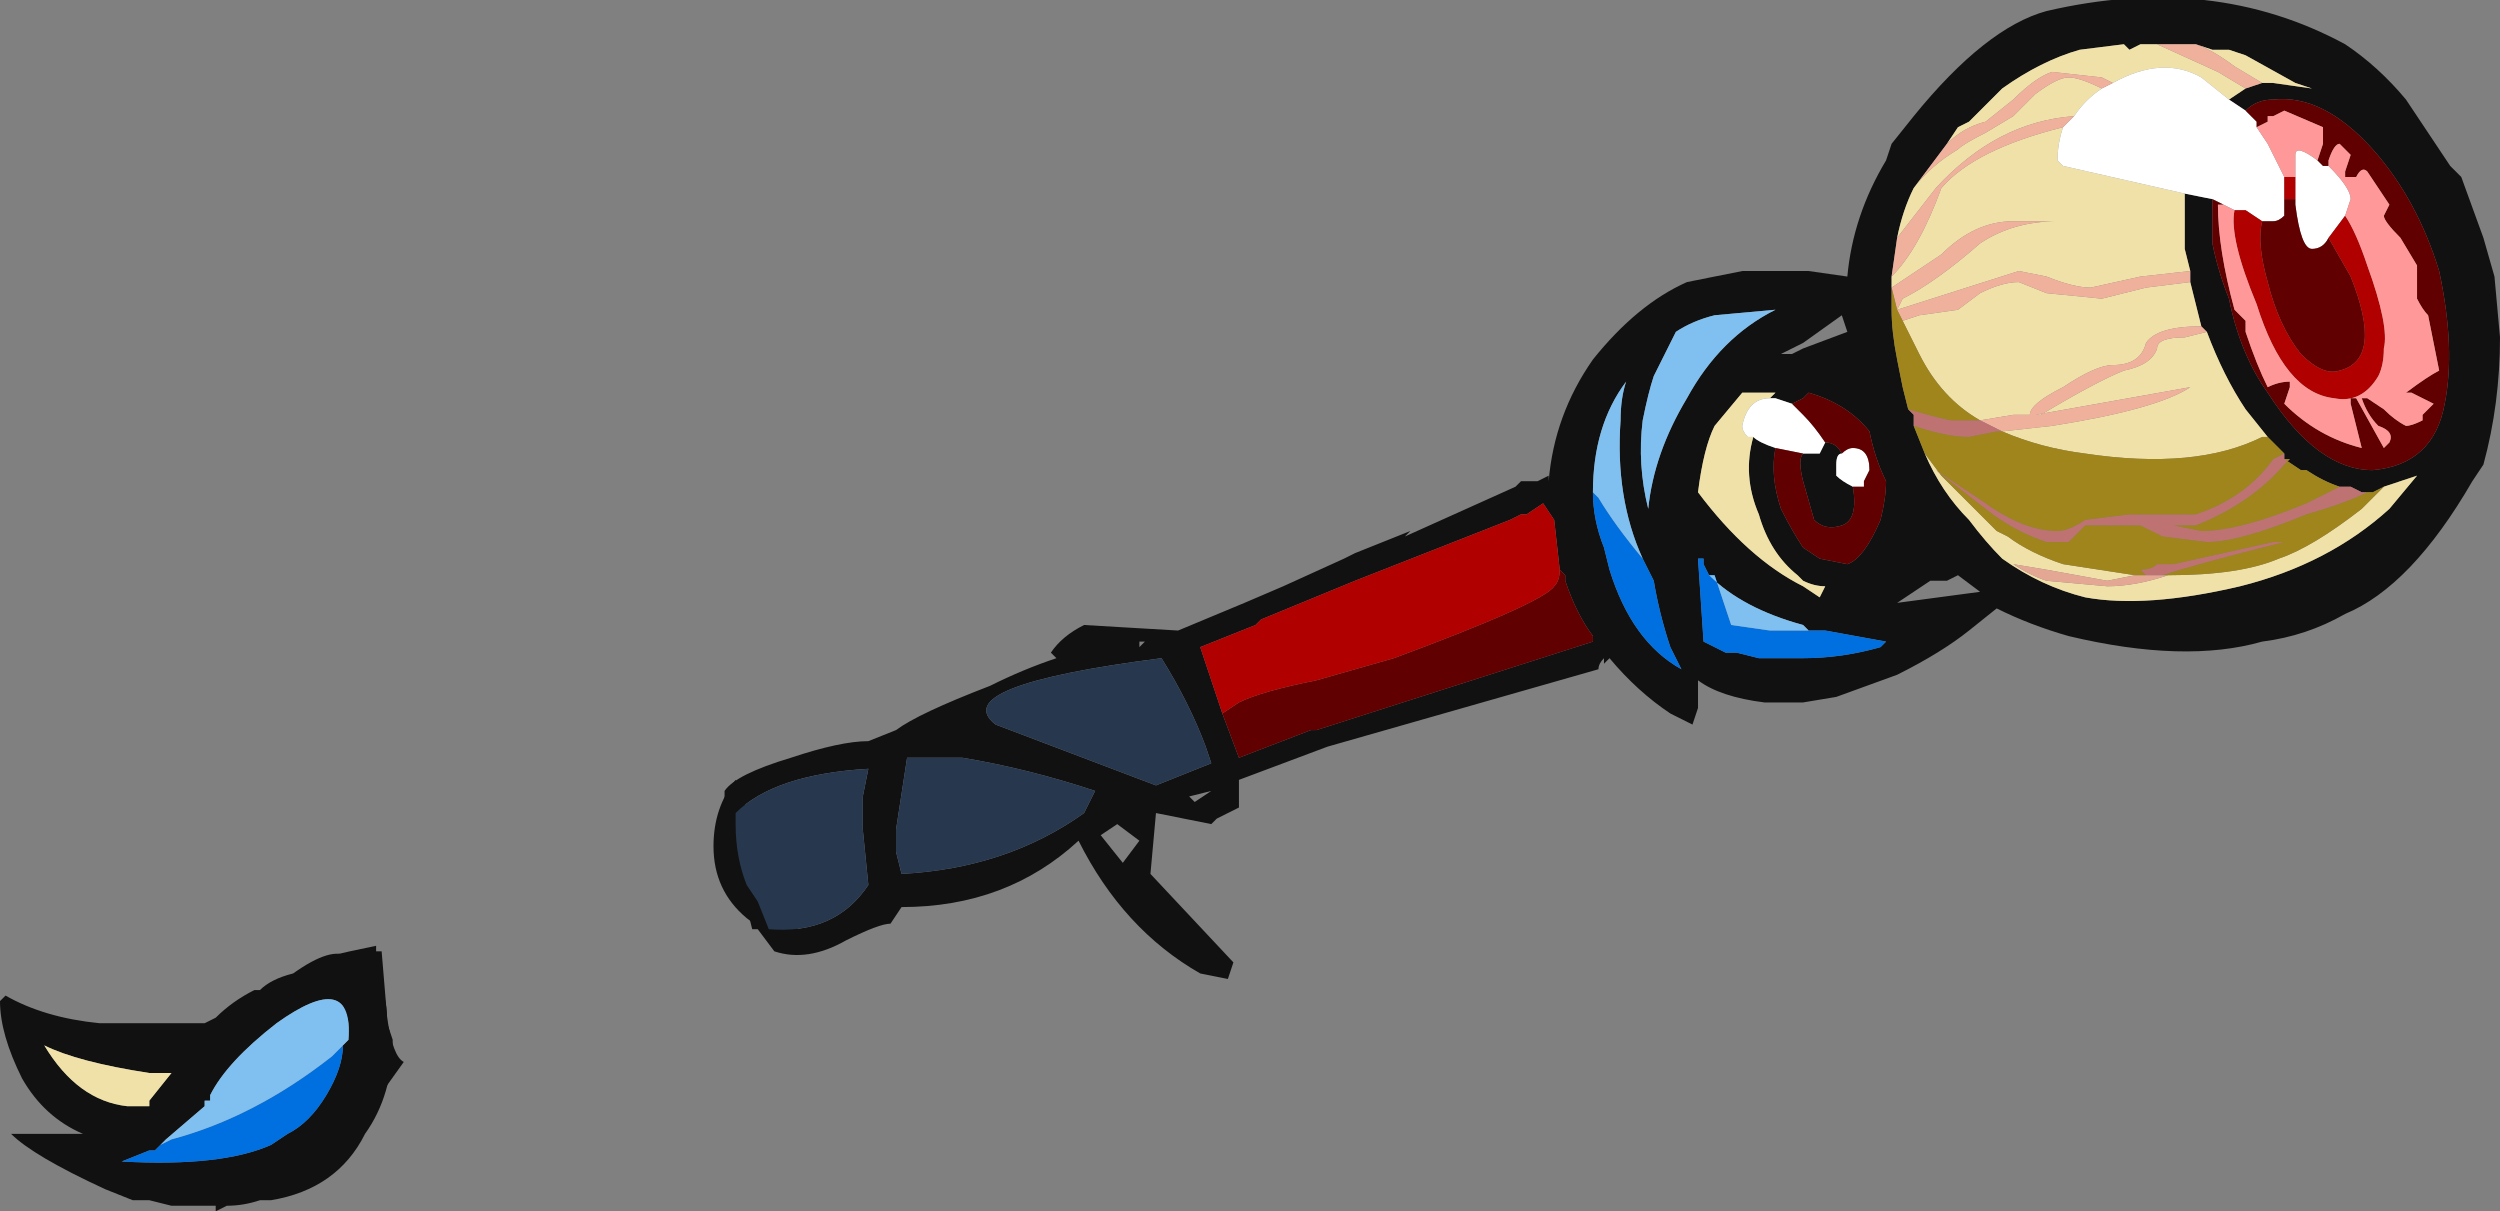 <?xml version="1.0" encoding="UTF-8" standalone="no"?>
<svg xmlns:ffdec="https://www.free-decompiler.com/flash" xmlns:xlink="http://www.w3.org/1999/xlink" ffdec:objectType="frame" height="76.65px" width="158.2px" xmlns="http://www.w3.org/2000/svg">
  <rect width="100%" height="100%" fill="#808080" stroke="none"/>
  <g transform="matrix(1.0, 0.0, 0.0, 1.0, 100.1, 38.85)">
    <use ffdec:characterId="248" height="10.95" transform="matrix(7.0, 0.0, 0.0, 7.0, -100.1, -38.85)" width="22.6" xlink:href="#shape0"/>
  </g>
  <defs>
    <g id="shape0" transform="matrix(1.0, 0.0, 0.0, 1.0, 14.3, 5.55)">
      <path d="M-7.65 1.5 L-7.2 2.65 -7.0 3.0 Q-7.3 2.95 -7.55 2.75 -7.85 2.5 -7.85 2.1 -7.85 1.75 -7.65 1.5 M-10.85 3.05 L-10.8 3.65 Q-10.75 4.0 -10.65 4.05 L-10.9 4.4 -11.35 3.1 Q-11.15 3.05 -10.9 3.0 L-10.9 3.05 -10.85 3.05" fill="#111111" fill-rule="evenodd" stroke="none"/>
      <path d="M5.2 -5.15 L5.05 -5.15 4.95 -5.1 4.9 -5.15 4.5 -5.1 Q4.15 -5.0 3.8 -4.75 L3.5 -4.45 3.4 -4.4 3.3 -4.25 Q3.15 -4.05 3.0 -3.85 2.9 -3.65 2.85 -3.4 L2.8 -3.05 2.8 -3.0 2.8 -2.75 Q2.8 -2.55 2.85 -2.3 L2.9 -2.05 2.95 -1.85 3.0 -1.8 3.0 -1.7 3.1 -1.45 Q3.25 -1.1 3.5 -0.85 3.65 -0.65 3.8 -0.5 4.15 -0.25 4.55 -0.15 5.1 -0.05 5.95 -0.25 6.75 -0.45 7.3 -0.95 L7.55 -1.25 7.25 -1.15 7.15 -1.1 7.05 -1.1 6.95 -1.15 6.85 -1.15 Q6.7 -1.2 6.55 -1.3 L6.5 -1.3 6.35 -1.4 6.35 -1.45 6.2 -1.6 6.0 -1.85 Q5.8 -2.15 5.65 -2.55 L5.6 -2.6 5.5 -3.0 5.5 -3.1 5.45 -3.3 5.45 -3.8 5.7 -3.75 5.7 -3.35 Q5.75 -3.1 5.85 -2.85 5.95 -2.35 6.2 -2.0 6.65 -1.3 7.15 -1.3 7.7 -1.35 7.8 -1.9 7.9 -2.4 7.75 -3.1 7.55 -3.75 7.15 -4.2 6.7 -4.7 6.25 -4.65 6.1 -4.65 6.0 -4.55 L5.85 -4.65 6.0 -4.75 6.15 -4.8 6.25 -4.8 6.6 -4.75 6.45 -4.8 6.0 -5.05 5.85 -5.1 5.7 -5.1 5.55 -5.15 5.2 -5.15 M4.2 -5.45 Q5.7 -5.8 6.9 -5.15 7.2 -4.95 7.45 -4.65 L7.85 -4.05 7.95 -3.95 8.15 -3.4 8.25 -3.05 8.3 -2.5 Q8.3 -1.9 8.15 -1.35 L8.05 -1.2 Q7.5 -0.25 6.9 0.0 6.55 0.2 6.15 0.25 5.45 0.45 4.4 0.2 4.05 0.1 3.75 -0.05 L3.5 0.15 Q3.25 0.35 2.85 0.55 L2.3 0.75 2.0 0.8 1.65 0.8 Q1.25 0.75 1.05 0.6 L1.05 0.85 1.0 1.0 0.8 0.9 Q0.5 0.7 0.25 0.4 L0.2 0.45 0.2 0.4 Q0.15 0.45 0.15 0.5 L-2.3 1.2 -3.1 1.5 -3.1 1.75 -3.3 1.85 -3.35 1.9 -3.85 1.8 -3.9 2.35 -3.15 3.15 -3.2 3.3 -3.45 3.25 Q-4.15 2.85 -4.55 2.05 -5.2 2.65 -6.15 2.65 L-6.25 2.8 Q-6.35 2.8 -6.65 2.95 -7.0 3.15 -7.3 3.05 L-7.45 2.85 -7.5 2.85 Q-7.6 2.45 -7.7 2.05 L-7.75 2.0 -7.75 1.6 Q-7.65 1.45 -7.15 1.3 -6.7 1.15 -6.45 1.15 L-6.2 1.05 Q-6.0 0.9 -5.35 0.65 -5.05 0.5 -4.75 0.4 L-4.8 0.35 Q-4.7 0.2 -4.5 0.1 L-3.65 0.15 -3.05 -0.1 -2.7 -0.25 -2.15 -0.5 -2.05 -0.55 -1.55 -0.75 -1.6 -0.7 -0.6 -1.15 -0.55 -1.2 -0.4 -1.2 -0.3 -1.25 -0.3 -1.2 Q-0.25 -1.8 0.1 -2.3 0.5 -2.8 0.95 -3.0 L1.45 -3.1 Q1.6 -3.1 2.0 -3.1 L2.05 -3.1 2.4 -3.05 Q2.45 -3.6 2.75 -4.1 L2.8 -4.25 3.0 -4.5 Q3.65 -5.3 4.2 -5.45 M2.15 -2.85 L2.15 -2.85 M1.9 -2.4 L1.8 -2.35 1.9 -2.35 2.0 -2.4 2.4 -2.55 2.35 -2.7 2.0 -2.45 1.9 -2.4 M1.7 -1.95 L1.75 -2.0 1.45 -2.0 1.2 -1.7 Q1.1 -1.5 1.05 -1.1 1.5 -0.5 2.0 -0.25 L2.15 -0.15 2.2 -0.25 Q2.1 -0.25 2.0 -0.3 L1.95 -0.35 Q1.7 -0.55 1.6 -0.9 1.45 -1.25 1.55 -1.6 1.6 -1.55 1.75 -1.5 1.7 -1.25 1.8 -0.95 1.9 -0.75 2.0 -0.6 L2.15 -0.5 2.4 -0.45 Q2.55 -0.5 2.7 -0.85 2.75 -1.05 2.75 -1.2 2.65 -1.4 2.6 -1.65 2.4 -1.9 2.05 -2.0 L2.0 -1.95 1.9 -1.9 1.75 -1.95 1.7 -1.95 M2.2 -1.55 Q2.3 -1.55 2.35 -1.45 2.3 -1.45 2.3 -1.35 2.3 -1.3 2.3 -1.25 2.35 -1.2 2.45 -1.15 2.5 -0.85 2.35 -0.8 2.2 -0.75 2.1 -0.85 L2.0 -1.2 Q1.95 -1.4 2.0 -1.45 L2.15 -1.45 2.2 -1.55 M2.45 -2.2 L2.45 -2.2 M0.65 -2.15 Q0.6 -2.0 0.55 -1.75 0.5 -1.35 0.6 -0.95 0.65 -1.45 0.95 -1.95 1.25 -2.5 1.75 -2.75 L1.2 -2.7 Q1.0 -2.65 0.85 -2.55 L0.65 -2.15 M0.55 -0.5 Q0.3 -1.05 0.35 -1.75 0.35 -1.95 0.4 -2.1 0.1 -1.7 0.1 -1.1 0.1 -0.85 0.2 -0.6 L0.25 -0.4 Q0.45 0.25 0.9 0.5 L0.8 0.3 Q0.7 0.0 0.65 -0.3 L0.55 -0.5 M1.15 -0.35 L1.1 -0.45 1.1 -0.5 1.05 -0.5 1.1 0.25 1.3 0.35 1.4 0.35 1.6 0.4 2.0 0.4 Q2.35 0.4 2.7 0.3 L2.75 0.25 2.2 0.15 2.05 0.15 2.0 0.1 Q1.45 -0.05 1.15 -0.35 M2.75 -0.1 L2.85 -0.1 3.6 -0.2 3.4 -0.35 3.3 -0.3 3.15 -0.3 2.85 -0.1 2.75 -0.1 M-3.25 0.9 L-3.1 1.3 -2.45 1.05 -2.4 1.05 0.1 0.25 0.1 0.2 Q-0.05 0.0 -0.15 -0.3 L-0.15 -0.35 -0.2 -0.4 -0.25 -0.85 -0.35 -1.0 -0.5 -0.9 -0.55 -0.9 -0.65 -0.85 -2.05 -0.3 -2.9 0.05 -2.95 0.1 -3.45 0.3 -3.25 0.9 M-3.55 1.65 L-3.5 1.7 -3.35 1.6 -3.55 1.65 M-3.95 0.25 L-4.0 0.25 -4.0 0.3 -3.95 0.25 M-4.4 1.6 Q-5.0 1.4 -5.6 1.3 L-6.1 1.3 -6.2 1.95 -6.2 2.15 -6.15 2.35 Q-5.2 2.3 -4.5 1.8 L-4.4 1.6 M-3.35 1.35 L-3.4 1.2 Q-3.55 0.8 -3.8 0.4 -5.75 0.65 -5.3 1.0 L-3.85 1.55 -3.35 1.35 M-4.0 2.05 L-4.2 1.9 -4.35 2.0 -4.15 2.25 -4.0 2.05 M-6.5 1.65 L-6.45 1.4 Q-7.3 1.45 -7.65 1.8 L-7.65 1.9 Q-7.65 2.2 -7.55 2.45 L-7.45 2.6 -7.35 2.85 Q-6.75 2.9 -6.45 2.45 L-6.5 1.95 -6.5 1.65 M-11.05 3.2 L-11.0 3.25 Q-10.8 3.3 -10.8 3.7 L-10.75 3.85 Q-10.75 4.35 -11.0 4.7 -11.25 5.2 -11.85 5.3 L-11.95 5.3 Q-12.1 5.35 -12.25 5.35 L-12.35 5.4 -12.35 5.35 -12.75 5.35 -12.95 5.3 -13.1 5.3 -13.35 5.2 Q-14.0 4.9 -14.2 4.7 L-13.55 4.7 Q-13.9 4.55 -14.1 4.2 -14.3 3.8 -14.3 3.5 L-14.25 3.45 Q-13.9 3.65 -13.4 3.7 L-12.45 3.7 -12.35 3.65 Q-12.2 3.5 -12.0 3.4 L-11.95 3.4 Q-11.85 3.3 -11.65 3.25 -11.3 3.0 -11.15 3.1 L-11.05 3.2 M-11.2 3.9 L-11.15 3.85 Q-11.1 3.2 -11.8 3.7 -12.25 4.05 -12.4 4.35 L-12.4 4.4 -12.45 4.4 -12.45 4.45 -12.8 4.75 -12.9 4.85 -12.95 4.85 -13.2 4.95 Q-12.3 5.0 -11.85 4.8 L-11.7 4.7 Q-11.5 4.6 -11.35 4.35 -11.2 4.1 -11.2 3.9 M-12.95 4.15 Q-13.6 4.05 -13.9 3.9 -13.6 4.4 -13.15 4.45 L-12.95 4.45 -12.95 4.4 -12.75 4.15 -12.95 4.15" fill="#111111" fill-rule="evenodd" stroke="none"/>
      <path d="M3.3 -4.25 L3.4 -4.4 3.5 -4.45 3.8 -4.75 Q4.15 -5.0 4.5 -5.1 L4.9 -5.15 4.95 -5.1 5.05 -5.15 5.2 -5.15 5.75 -4.9 6.0 -4.75 5.85 -4.65 5.6 -4.85 Q5.25 -5.05 4.8 -4.8 L4.7 -4.85 4.25 -4.9 Q4.1 -4.85 3.9 -4.65 L3.65 -4.45 Q3.45 -4.4 3.3 -4.25 M5.55 -5.15 L5.7 -5.1 5.85 -5.1 6.0 -5.05 6.45 -4.8 6.6 -4.75 6.25 -4.8 6.15 -4.8 5.9 -4.95 Q5.7 -5.1 5.55 -5.15 M3.0 -3.85 Q3.15 -4.05 3.4 -4.2 3.45 -4.25 3.65 -4.35 L3.9 -4.5 4.1 -4.7 Q4.3 -4.85 4.4 -4.85 4.5 -4.85 4.7 -4.75 4.55 -4.65 4.45 -4.5 3.75 -4.45 3.2 -3.85 L2.85 -3.4 Q2.9 -3.65 3.0 -3.85 M4.35 -4.4 Q4.3 -4.25 4.3 -4.1 L4.35 -4.05 5.45 -3.8 5.45 -3.3 5.5 -3.1 5.05 -3.05 4.6 -2.95 Q4.45 -2.95 4.2 -3.05 L3.95 -3.1 2.85 -2.75 2.9 -2.85 Q3.2 -3.0 3.6 -3.35 3.9 -3.55 4.3 -3.55 L3.9 -3.55 Q3.55 -3.55 3.25 -3.25 L2.8 -2.95 2.8 -3.0 2.8 -3.05 Q3.05 -3.3 3.25 -3.85 3.55 -4.2 4.35 -4.4 M3.6 -1.75 Q3.25 -1.95 3.05 -2.35 L2.9 -2.65 3.05 -2.7 3.4 -2.75 3.6 -2.9 Q3.8 -3.0 3.95 -3.0 L4.2 -2.9 4.7 -2.85 5.1 -2.95 5.5 -3.0 5.6 -2.6 Q5.2 -2.6 5.1 -2.45 5.05 -2.25 4.8 -2.25 4.65 -2.25 4.35 -2.05 4.05 -1.9 4.05 -1.8 L3.9 -1.8 3.6 -1.75 M1.55 -1.6 Q1.45 -1.25 1.6 -0.9 1.7 -0.55 1.95 -0.35 L2.0 -0.3 Q2.1 -0.25 2.2 -0.25 L2.15 -0.15 2.0 -0.25 Q1.5 -0.5 1.05 -1.1 1.1 -1.5 1.2 -1.7 L1.45 -2.0 1.75 -2.0 1.7 -1.95 Q1.5 -1.95 1.45 -1.7 1.45 -1.65 1.5 -1.6 L1.55 -1.6 M5.65 -2.55 Q5.8 -2.15 6.0 -1.85 L6.2 -1.6 6.15 -1.6 Q5.55 -1.3 4.55 -1.45 4.15 -1.5 3.8 -1.65 L4.25 -1.7 Q5.2 -1.85 5.5 -2.05 L4.1 -1.8 4.15 -1.8 Q4.65 -2.1 4.9 -2.2 5.15 -2.25 5.2 -2.4 5.2 -2.5 5.45 -2.5 L5.65 -2.55 M7.25 -1.15 L7.55 -1.25 7.3 -0.95 Q6.75 -0.45 5.95 -0.25 5.1 -0.05 4.55 -0.15 4.15 -0.25 3.8 -0.5 3.65 -0.65 3.5 -0.85 3.25 -1.1 3.1 -1.45 L3.25 -1.25 3.75 -0.75 3.85 -0.7 Q4.05 -0.55 4.35 -0.45 L5.0 -0.35 4.75 -0.3 4.2 -0.4 3.9 -0.45 Q4.05 -0.35 4.2 -0.3 L4.75 -0.25 Q5.0 -0.25 5.3 -0.35 5.95 -0.35 6.3 -0.5 6.6 -0.6 7.05 -0.95 L7.25 -1.15 M-12.95 4.15 L-12.75 4.15 -12.95 4.4 -12.95 4.45 -13.15 4.45 Q-13.6 4.4 -13.9 3.9 -13.6 4.05 -12.95 4.15" fill="#f0e1a8" fill-rule="evenodd" stroke="none"/>
      <path d="M4.8 -4.8 Q5.25 -5.05 5.6 -4.85 L5.85 -4.65 6.0 -4.55 6.1 -4.45 6.1 -4.4 6.2 -4.25 6.35 -3.95 6.35 -3.75 6.35 -3.6 Q6.3 -3.55 6.25 -3.55 L6.15 -3.55 6.0 -3.65 5.9 -3.65 5.8 -3.7 5.7 -3.75 5.45 -3.8 4.35 -4.05 4.3 -4.1 Q4.3 -4.25 4.35 -4.4 L4.45 -4.5 Q4.55 -4.65 4.7 -4.75 L4.8 -4.8 M1.7 -1.95 L1.75 -1.95 1.9 -1.9 2.0 -1.8 Q2.1 -1.7 2.2 -1.55 L2.15 -1.45 2.0 -1.45 1.75 -1.5 Q1.6 -1.55 1.55 -1.6 L1.5 -1.6 Q1.45 -1.65 1.45 -1.7 1.5 -1.95 1.7 -1.95 M2.35 -1.45 Q2.4 -1.5 2.45 -1.5 2.6 -1.5 2.6 -1.3 L2.55 -1.2 2.55 -1.15 2.45 -1.15 Q2.35 -1.2 2.3 -1.25 2.3 -1.3 2.3 -1.35 2.3 -1.45 2.35 -1.45 M6.65 -4.1 L6.7 -4.05 6.75 -4.05 Q6.95 -3.85 6.95 -3.75 L6.9 -3.6 6.75 -3.4 Q6.7 -3.3 6.6 -3.3 6.5 -3.3 6.45 -3.7 L6.45 -3.75 6.45 -3.95 6.45 -4.15 Q6.45 -4.25 6.65 -4.1" fill="#ffffff" fill-rule="evenodd" stroke="none"/>
      <path d="M3.3 -4.25 Q3.45 -4.4 3.65 -4.45 L3.9 -4.65 Q4.1 -4.85 4.25 -4.9 L4.7 -4.85 4.8 -4.8 4.7 -4.75 Q4.5 -4.85 4.4 -4.85 4.3 -4.85 4.1 -4.7 L3.9 -4.5 3.65 -4.35 Q3.45 -4.25 3.4 -4.2 3.15 -4.05 3.0 -3.85 3.15 -4.05 3.3 -4.25 M6.0 -4.75 L5.75 -4.9 5.2 -5.15 5.55 -5.15 Q5.7 -5.1 5.9 -4.95 L6.15 -4.8 6.0 -4.75 M2.85 -3.4 L3.2 -3.85 Q3.75 -4.45 4.45 -4.5 L4.35 -4.4 Q3.55 -4.2 3.25 -3.85 3.05 -3.3 2.8 -3.05 L2.85 -3.4 M2.8 -2.95 L3.25 -3.25 Q3.55 -3.55 3.9 -3.55 L4.3 -3.55 Q3.9 -3.55 3.6 -3.35 3.2 -3.0 2.9 -2.85 L2.85 -2.75 3.95 -3.1 4.2 -3.05 Q4.45 -2.95 4.6 -2.95 L5.05 -3.05 5.5 -3.1 5.5 -3.0 5.1 -2.95 4.7 -2.85 4.2 -2.9 3.95 -3.0 Q3.8 -3.0 3.6 -2.9 L3.4 -2.75 3.05 -2.7 2.9 -2.65 2.85 -2.75 2.8 -2.95 M5.6 -2.6 L5.65 -2.55 5.45 -2.5 Q5.2 -2.5 5.2 -2.4 5.15 -2.25 4.9 -2.2 4.65 -2.1 4.15 -1.8 L4.1 -1.8 5.5 -2.05 Q5.2 -1.85 4.25 -1.7 L3.8 -1.65 3.6 -1.75 3.9 -1.8 4.05 -1.8 Q4.05 -1.9 4.35 -2.05 4.65 -2.25 4.8 -2.25 5.05 -2.25 5.1 -2.45 5.2 -2.6 5.6 -2.6" fill="#f0b19c" fill-rule="evenodd" stroke="none"/>
      <path d="M5.0 -0.35 L5.1 -0.35 5.25 -0.35 5.3 -0.35 Q5.0 -0.25 4.75 -0.25 L4.2 -0.3 Q4.05 -0.35 3.9 -0.45 L4.2 -0.4 4.75 -0.3 5.0 -0.35" fill="#e3a794" fill-rule="evenodd" stroke="none"/>
      <path d="M2.95 -1.85 Q3.3 -1.75 3.35 -1.75 L3.6 -1.75 3.8 -1.65 3.75 -1.65 3.5 -1.6 Q3.3 -1.6 3.0 -1.7 L3.0 -1.8 2.95 -1.85 M6.35 -1.45 L6.35 -1.4 6.4 -1.4 6.35 -1.35 Q6.05 -1.0 5.55 -0.8 L5.35 -0.8 5.6 -0.75 Q5.95 -0.75 6.55 -1.0 L6.85 -1.15 6.95 -1.15 7.05 -1.1 7.1 -1.1 Q6.9 -1.0 6.55 -0.9 5.95 -0.65 5.65 -0.65 L5.25 -0.7 5.05 -0.8 4.55 -0.8 4.4 -0.65 4.2 -0.65 Q3.9 -0.75 3.65 -0.95 L3.2 -1.3 3.65 -1.0 Q4.0 -0.75 4.3 -0.75 4.4 -0.75 4.55 -0.85 L4.95 -0.9 5.55 -0.9 Q6.0 -1.05 6.25 -1.4 L6.35 -1.45 M5.1 -0.35 L5.05 -0.4 Q5.15 -0.4 5.2 -0.45 L5.35 -0.45 6.25 -0.65 6.35 -0.65 Q5.55 -0.45 5.25 -0.35 L5.1 -0.35" fill="#be7271" fill-rule="evenodd" stroke="none"/>
      <path d="M5.7 -3.75 L5.8 -3.7 5.75 -3.7 Q5.75 -3.3 5.9 -2.75 L6.0 -2.65 6.0 -2.55 Q6.1 -2.25 6.2 -2.05 6.3 -2.1 6.4 -2.1 L6.4 -2.05 6.35 -1.9 Q6.65 -1.6 7.05 -1.5 L6.95 -1.9 6.95 -1.95 7.0 -1.95 7.25 -1.5 7.3 -1.55 Q7.35 -1.65 7.2 -1.7 7.1 -1.8 7.05 -1.95 L7.1 -1.95 7.25 -1.85 Q7.35 -1.75 7.45 -1.7 7.5 -1.7 7.6 -1.75 L7.6 -1.8 7.7 -1.9 7.5 -2.0 7.45 -2.0 Q7.65 -2.15 7.75 -2.2 L7.65 -2.7 Q7.6 -2.75 7.55 -2.85 L7.55 -3.15 7.4 -3.4 Q7.25 -3.55 7.25 -3.6 L7.3 -3.7 7.1 -4.0 Q7.05 -4.05 7.0 -3.95 L6.9 -3.95 6.9 -4.0 6.95 -4.15 6.85 -4.25 Q6.8 -4.25 6.75 -4.1 L6.75 -4.05 6.7 -4.05 6.65 -4.1 6.7 -4.25 6.7 -4.4 6.35 -4.55 6.25 -4.5 6.2 -4.5 6.2 -4.45 6.1 -4.4 6.1 -4.45 6.0 -4.55 Q6.1 -4.65 6.25 -4.65 6.7 -4.7 7.15 -4.2 7.55 -3.75 7.75 -3.1 7.9 -2.4 7.8 -1.9 7.7 -1.35 7.15 -1.3 6.65 -1.3 6.2 -2.0 5.95 -2.35 5.85 -2.85 5.75 -3.1 5.7 -3.35 L5.7 -3.75 M6.15 -3.55 L6.25 -3.55 Q6.3 -3.55 6.35 -3.6 L6.35 -3.75 6.45 -3.75 6.45 -3.7 Q6.5 -3.3 6.6 -3.3 6.7 -3.3 6.75 -3.4 L6.95 -3.05 Q7.25 -2.3 6.85 -2.2 6.7 -2.15 6.5 -2.35 6.3 -2.6 6.2 -3.0 6.1 -3.35 6.15 -3.55 M1.9 -1.9 L2.0 -1.95 2.05 -2.0 Q2.4 -1.9 2.6 -1.65 2.65 -1.4 2.75 -1.2 2.75 -1.05 2.7 -0.85 2.55 -0.5 2.4 -0.45 L2.15 -0.5 2.0 -0.6 Q1.9 -0.75 1.8 -0.95 1.7 -1.25 1.75 -1.5 L2.0 -1.45 Q1.95 -1.4 2.0 -1.2 L2.1 -0.85 Q2.2 -0.75 2.35 -0.8 2.5 -0.85 2.45 -1.15 L2.55 -1.15 2.55 -1.2 2.6 -1.3 Q2.6 -1.5 2.45 -1.5 2.4 -1.5 2.35 -1.45 2.3 -1.55 2.2 -1.55 2.1 -1.7 2.0 -1.8 L1.9 -1.9 M-0.2 -0.4 L-0.15 -0.35 -0.15 -0.3 Q-0.05 0.0 0.1 0.2 L0.1 0.25 -2.4 1.05 -2.45 1.05 -3.1 1.3 -3.25 0.9 -3.1 0.8 Q-2.9 0.7 -2.4 0.6 L-1.7 0.4 Q-0.35 -0.1 -0.25 -0.25 -0.2 -0.3 -0.2 -0.4" fill="#600000" fill-rule="evenodd" stroke="none"/>
      <path d="M5.9 -3.65 L6.0 -3.65 6.15 -3.55 Q6.1 -3.35 6.2 -3.0 6.3 -2.6 6.5 -2.35 6.7 -2.15 6.85 -2.2 7.25 -2.3 6.95 -3.05 L6.75 -3.4 6.9 -3.6 Q7.0 -3.45 7.1 -3.15 7.3 -2.6 7.25 -2.4 7.25 -2.25 7.2 -2.15 7.05 -1.9 6.8 -1.95 6.35 -2.0 6.1 -2.8 5.85 -3.4 5.9 -3.65 M6.35 -3.75 L6.35 -3.95 6.45 -3.95 6.45 -3.75 6.35 -3.75 M-3.25 0.9 L-3.45 0.3 -2.95 0.1 -2.9 0.05 -2.05 -0.3 -0.65 -0.85 -0.55 -0.9 -0.5 -0.9 -0.35 -1.0 -0.25 -0.85 -0.2 -0.4 Q-0.2 -0.3 -0.25 -0.25 -0.35 -0.1 -1.7 0.4 L-2.4 0.6 Q-2.9 0.7 -3.1 0.8 L-3.25 0.9" fill="#b00000" fill-rule="evenodd" stroke="none"/>
      <path d="M2.8 -3.0 L2.8 -2.95 2.85 -2.75 2.9 -2.65 3.05 -2.35 Q3.25 -1.95 3.6 -1.75 L3.35 -1.75 Q3.3 -1.75 2.95 -1.85 L2.9 -2.05 2.85 -2.3 Q2.8 -2.55 2.8 -2.75 L2.8 -3.0 M6.2 -1.6 L6.35 -1.45 6.25 -1.4 Q6.0 -1.05 5.55 -0.9 L4.95 -0.9 4.55 -0.85 Q4.4 -0.75 4.3 -0.75 4.0 -0.75 3.65 -1.0 L3.2 -1.3 3.65 -0.95 Q3.9 -0.75 4.2 -0.65 L4.4 -0.65 4.55 -0.8 5.05 -0.8 5.25 -0.7 5.65 -0.65 Q5.95 -0.65 6.55 -0.9 6.9 -1.0 7.1 -1.1 L7.05 -1.1 7.15 -1.1 7.25 -1.15 7.05 -0.95 Q6.6 -0.6 6.3 -0.5 5.95 -0.35 5.3 -0.35 L5.25 -0.35 Q5.55 -0.45 6.35 -0.65 L6.25 -0.65 5.35 -0.45 5.2 -0.45 Q5.15 -0.4 5.05 -0.4 L5.1 -0.35 5.0 -0.35 4.35 -0.45 Q4.05 -0.55 3.85 -0.7 L3.75 -0.75 3.25 -1.25 3.1 -1.45 3.0 -1.7 Q3.3 -1.6 3.5 -1.6 L3.75 -1.65 3.8 -1.65 Q4.15 -1.5 4.55 -1.45 5.55 -1.3 6.15 -1.6 L6.2 -1.6 M6.35 -1.4 L6.5 -1.3 6.55 -1.3 Q6.7 -1.2 6.85 -1.15 L6.55 -1.0 Q5.95 -0.75 5.6 -0.75 L5.35 -0.8 5.55 -0.8 Q6.05 -1.0 6.35 -1.35 L6.4 -1.4 6.35 -1.4" fill="#9f851c" fill-rule="evenodd" stroke="none"/>
      <path d="M0.1 -1.1 L0.15 -1.05 Q0.3 -0.8 0.55 -0.5 L0.65 -0.3 Q0.7 0.0 0.8 0.3 L0.9 0.5 Q0.45 0.25 0.25 -0.4 L0.2 -0.6 Q0.1 -0.85 0.1 -1.1 M2.05 0.15 L2.2 0.15 2.75 0.25 2.7 0.3 Q2.35 0.4 2.0 0.4 L1.6 0.4 1.4 0.35 1.3 0.35 1.1 0.25 1.05 -0.5 1.1 -0.5 1.1 -0.45 1.15 -0.35 1.2 -0.35 1.35 0.1 1.7 0.15 2.05 0.15 M-12.9 4.85 L-12.85 4.8 -12.75 4.75 Q-12.0 4.55 -11.3 4.0 L-11.2 3.9 Q-11.2 4.1 -11.35 4.35 -11.5 4.6 -11.7 4.7 L-11.85 4.8 Q-12.3 5.0 -13.2 4.95 L-12.95 4.85 -12.9 4.85" fill="#0070e0" fill-rule="evenodd" stroke="none"/>
      <path d="M0.65 -2.15 L0.85 -2.55 Q1.0 -2.65 1.2 -2.7 L1.75 -2.75 Q1.25 -2.5 0.95 -1.95 0.65 -1.45 0.6 -0.95 0.5 -1.35 0.55 -1.75 0.6 -2.0 0.65 -2.15 M0.55 -0.5 Q0.3 -0.8 0.15 -1.05 L0.1 -1.1 Q0.1 -1.7 0.4 -2.1 0.35 -1.95 0.35 -1.75 0.3 -1.05 0.55 -0.5 M2.05 0.15 L1.7 0.15 1.35 0.1 1.2 -0.35 1.15 -0.35 Q1.45 -0.05 2.0 0.1 L2.05 0.15 M-12.9 4.85 L-12.8 4.75 -12.45 4.45 -12.45 4.4 -12.4 4.4 -12.4 4.35 Q-12.25 4.05 -11.8 3.7 -11.1 3.2 -11.15 3.85 L-11.2 3.9 -11.3 4.0 Q-12.0 4.55 -12.75 4.75 L-12.85 4.8 -12.9 4.85" fill="#80c0f0" fill-rule="evenodd" stroke="none"/>
      <path d="M5.8 -3.7 L5.9 -3.65 Q5.85 -3.4 6.1 -2.8 6.35 -2.0 6.8 -1.95 7.05 -1.9 7.2 -2.15 7.25 -2.25 7.25 -2.4 7.3 -2.6 7.1 -3.15 7.0 -3.45 6.9 -3.6 L6.95 -3.75 Q6.95 -3.85 6.75 -4.05 L6.75 -4.1 Q6.8 -4.25 6.85 -4.25 L6.95 -4.15 6.9 -4.0 6.9 -3.95 7.0 -3.95 Q7.05 -4.05 7.1 -4.0 L7.3 -3.7 7.25 -3.6 Q7.25 -3.55 7.4 -3.4 L7.55 -3.15 7.55 -2.85 Q7.6 -2.75 7.65 -2.7 L7.75 -2.2 Q7.65 -2.15 7.45 -2.0 L7.5 -2.0 7.7 -1.9 7.6 -1.8 7.6 -1.75 Q7.5 -1.7 7.45 -1.7 7.35 -1.75 7.25 -1.85 L7.1 -1.95 7.05 -1.95 Q7.1 -1.8 7.2 -1.7 7.35 -1.65 7.3 -1.55 L7.25 -1.5 7.0 -1.95 6.95 -1.95 6.95 -1.9 7.05 -1.5 Q6.65 -1.6 6.35 -1.9 L6.4 -2.05 6.4 -2.1 Q6.3 -2.1 6.2 -2.05 6.1 -2.25 6.0 -2.55 L6.0 -2.65 5.9 -2.75 Q5.75 -3.3 5.75 -3.7 L5.8 -3.7 M6.35 -3.95 L6.2 -4.25 6.1 -4.4 6.2 -4.45 6.2 -4.5 6.25 -4.5 6.35 -4.55 6.7 -4.4 6.7 -4.25 6.65 -4.1 Q6.45 -4.25 6.45 -4.15 L6.45 -3.95 6.35 -3.95" fill="#ff9999" fill-rule="evenodd" stroke="none"/>
      <path d="M-3.35 1.35 L-3.85 1.55 -5.3 1.0 Q-5.75 0.65 -3.8 0.4 -3.55 0.8 -3.4 1.2 L-3.35 1.35 M-4.4 1.6 L-4.5 1.8 Q-5.2 2.3 -6.15 2.35 L-6.2 2.15 -6.2 1.95 -6.1 1.3 -5.6 1.3 Q-5.0 1.4 -4.4 1.6 M-6.5 1.65 L-6.5 1.95 -6.45 2.45 Q-6.75 2.9 -7.35 2.85 L-7.45 2.6 -7.55 2.45 Q-7.65 2.2 -7.65 1.9 L-7.65 1.8 Q-7.3 1.45 -6.45 1.4 L-6.5 1.65" fill="#27384e" fill-rule="evenodd" stroke="none"/>
    </g>
  </defs>
</svg>
